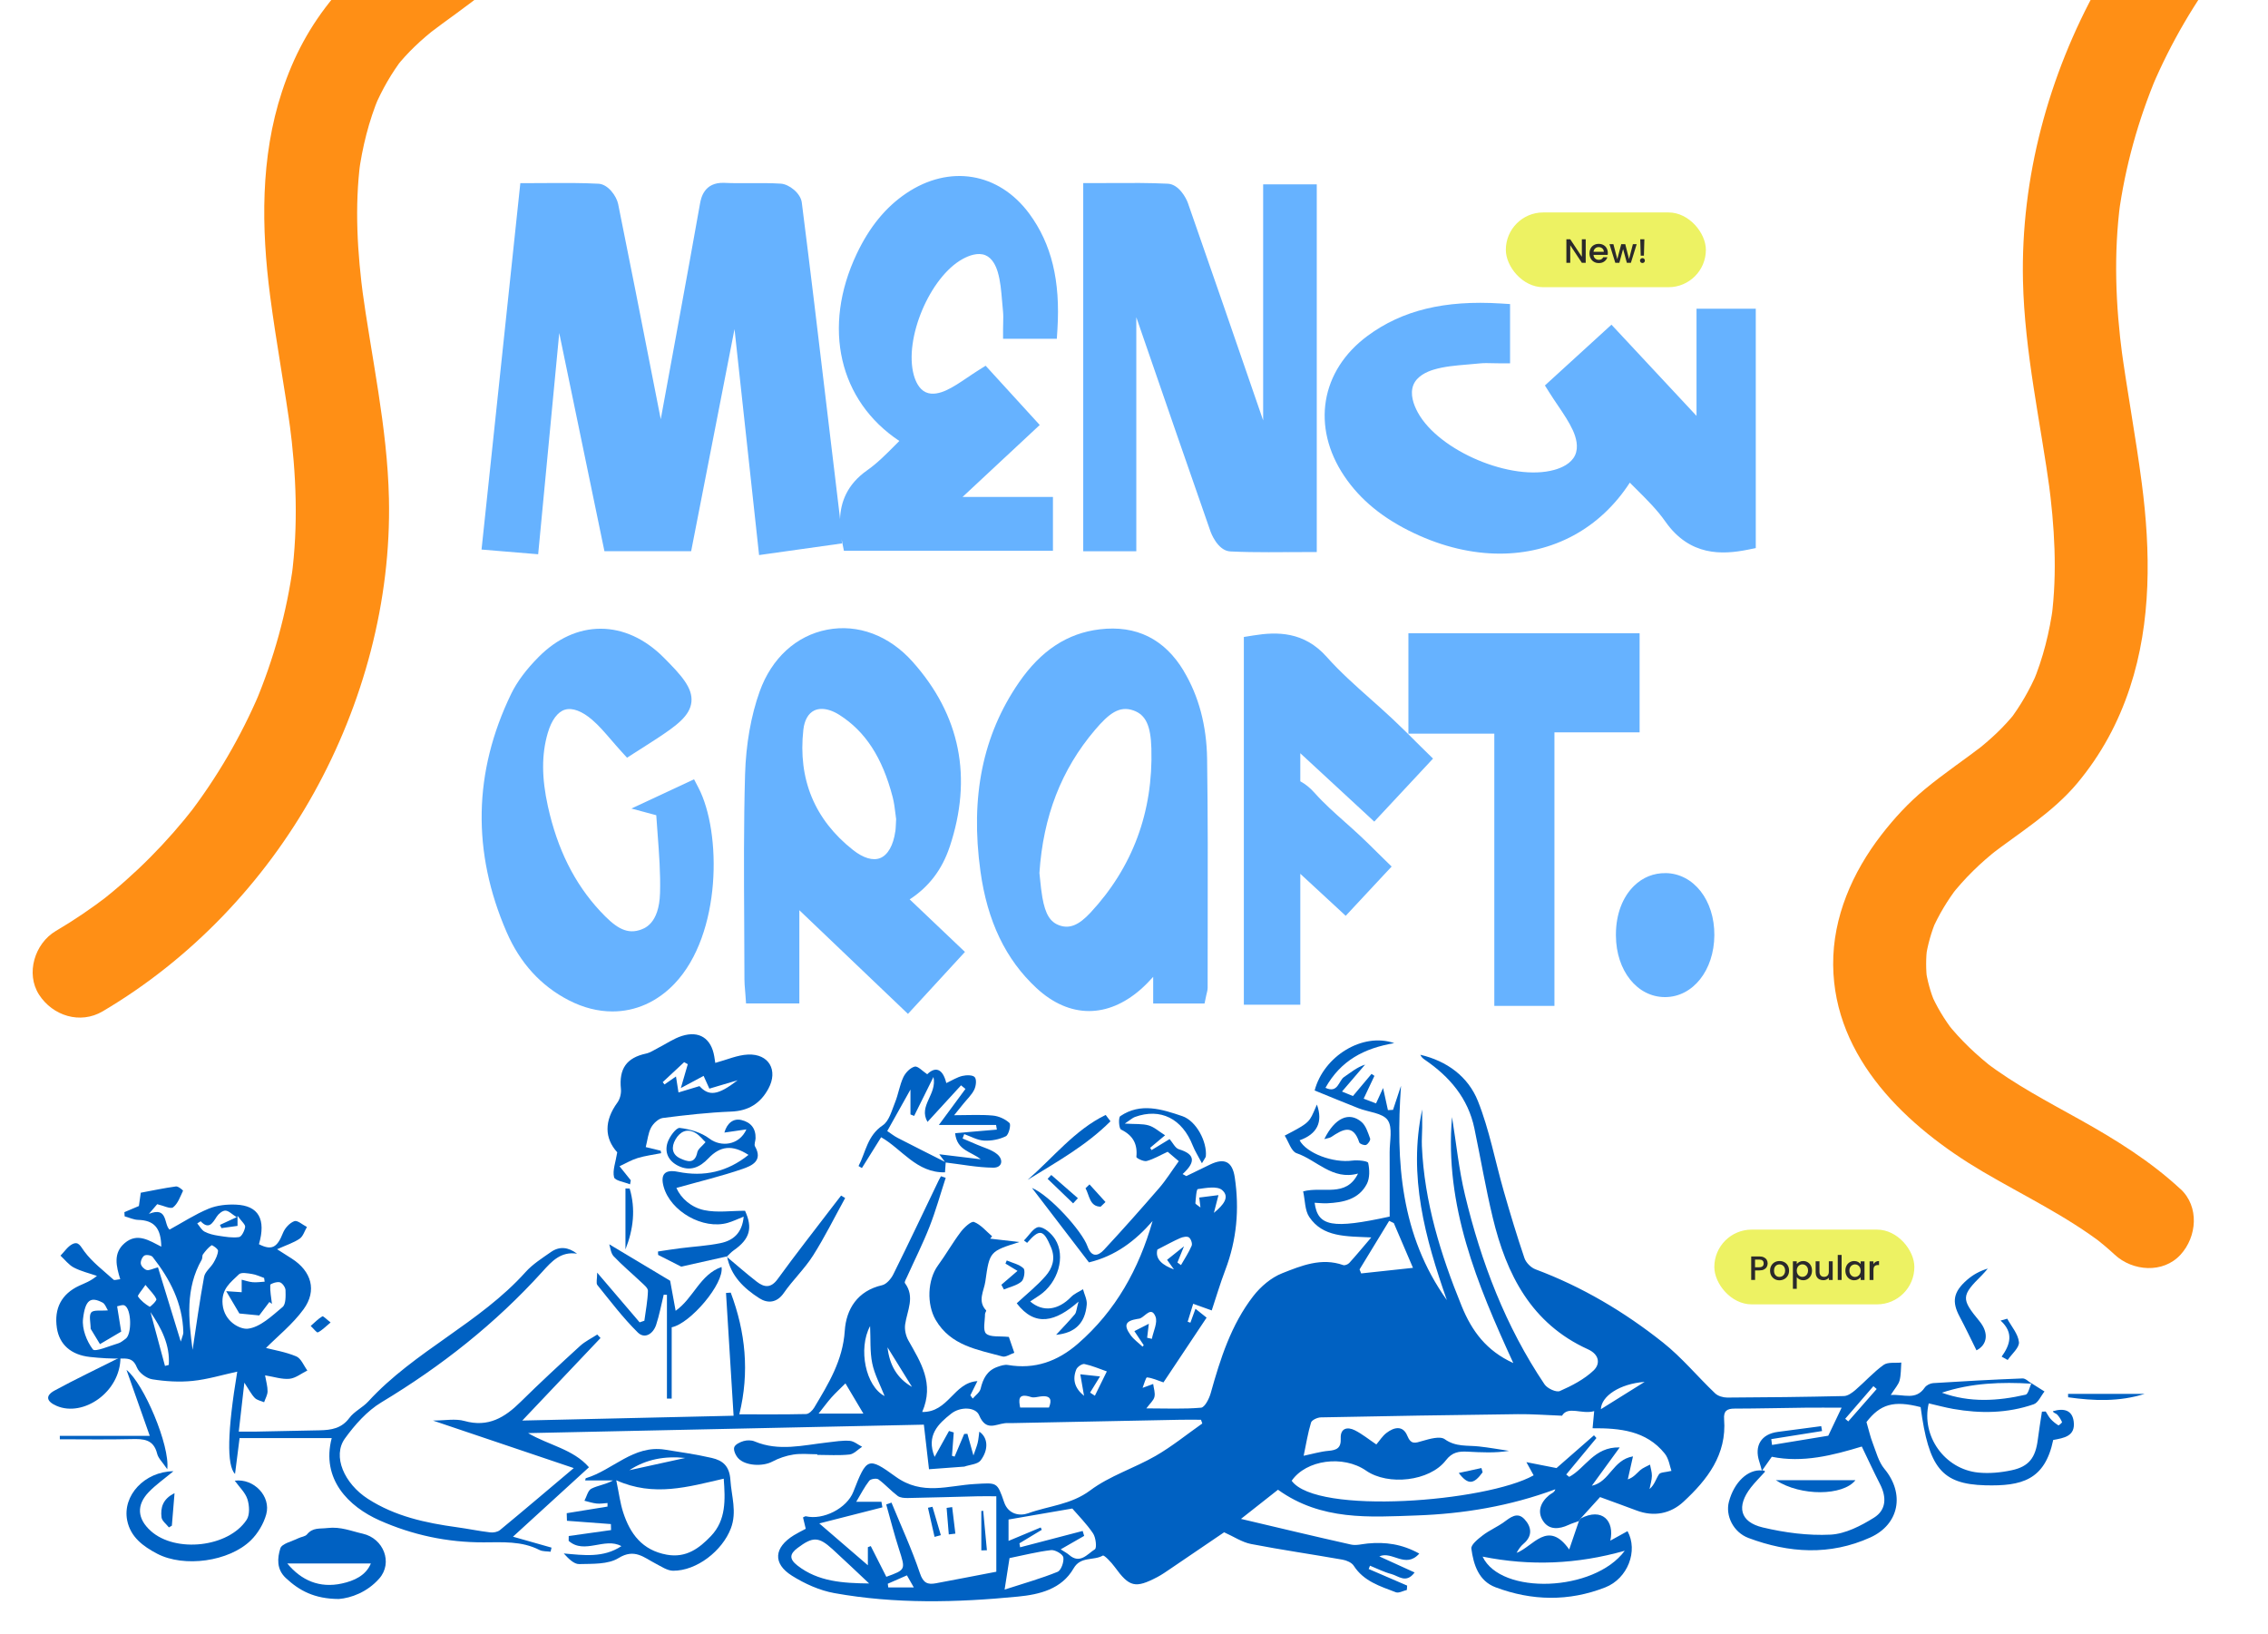 <?xml version="1.0" encoding="UTF-8"?><svg id="Layer_2" xmlns="http://www.w3.org/2000/svg" xmlns:xlink="http://www.w3.org/1999/xlink" viewBox="0 0 805 580"><defs><style>.cls-1{fill:none;}.cls-1,.cls-2,.cls-3,.cls-4,.cls-5,.cls-6{stroke-width:0px;}.cls-2{fill:#2a292b;}.cls-3{fill:#edf263;}.cls-7{clip-path:url(#clippath);}.cls-4{fill:#ff8f15;}.cls-5{fill:#0061c2;}.cls-6{fill:#66b2ff;}</style><clipPath id="clippath"><rect class="cls-1" width="805" height="580"/></clipPath></defs><g id="Layer_1-2"><path class="cls-5" d="M560.41,539.84c-1.23.45-2.51.82-3.7,1.38-3.35,1.55-6.87,1.84-9-1.39-2.21-3.34-.86-6.72,2.18-9.22.75-.62,1.81-.86,2.16-2.05-16.14,5.99-32.62,8.71-49.29,9.29-16.64.58-33.75,1.92-49.15-9.13-4.39,3.46-9.17,7.22-13.14,10.35,12.81,3.02,25.91,6.17,39.06,9.11,1.85.41,3.94-.19,5.91-.38,6.22-.6,12.14.16,18.32,3.58-4.91,5.52-9.65-1.07-14.18,1,4.14,1.89,8.15,3.71,12.52,5.7-3.01,4.08-5.76,1.21-8.22.57-2.62-.68-5.08-1.95-7.61-2.97-.16.39-.31.78-.47,1.17,4.55,1.96,9.1,3.93,13.65,5.89-.03.52-.07,1.03-.1,1.55-1.32.31-2.88,1.22-3.93.81-5.55-2.13-11.38-3.88-14.92-9.4-.72-1.13-2.54-1.91-3.97-2.16-10.82-1.91-21.7-3.47-32.48-5.56-3.18-.62-6.1-2.61-9.56-4.16-5.87,3.99-12.47,8.49-19.08,12.96-1.52,1.03-3.02,2.09-4.64,2.94-7.85,4.11-9.93,3.53-15.1-3.58-1.18-1.63-3.75-4.33-4.24-4.05-3.28,1.89-7.86.17-10.36,4.53-4.26,7.42-12.14,9.28-19.72,10.02-21.74,2.13-43.57,2.66-65.19-1.23-5.25-.94-10.52-3.32-15.07-6.18-6.9-4.33-6.37-10,.67-14.35,1.26-.78,2.61-1.43,4.23-2.3-.32-1.33-.65-2.7-.97-4.04.48-.2.8-.46,1.03-.4,6.11,1.44,14.54-2.8,16.84-8.71,4.73-12.11,5.18-12.47,14.98-5.37,9.48,6.86,18.71,3.15,28.11,2.63,7.93-.44,7.92-.86,10.43,6.47,1.47,4.31,5.55,4.98,8.52,3.91,7.32-2.65,15.24-3.03,22.05-8.13,6.92-5.18,15.64-7.87,23.23-12.25,5.79-3.34,11.04-7.62,16.53-11.48-.15-.44-.31-.88-.46-1.33-2.4,0-4.81-.04-7.21,0-19.98.39-39.95.79-59.93,1.19-.83.02-1.68-.06-2.5.04-3.4.41-6.71,2.9-9.11-2.83-1.23-2.95-6.66-3.14-9.92-.56-4.59,3.63-8.94,7.69-5.88,15.34,1.81-3.26,3.46-6.23,5.11-9.2.56.18,1.12.36,1.68.53-.21,2.76-.41,5.52-.62,8.28.31.1.61.19.92.29l3.41-8.04c.38-.02.76-.03,1.14-.05.61,2.21,1.23,4.42,2.14,7.69.7-2.06,1.22-3.27,1.52-4.53.29-1.23.37-2.51.57-3.93,3.02,2.03,3.43,6.27.48,10.2-1.05,1.4-3.81,1.51-5.81,2.21-4.5.33-8.51.63-12.53.93-.58-5.02-1.15-10.05-1.82-15.82-46.11.99-93.29,2-140.48,3,7.35,4.32,16.01,5.68,21.61,12.12-8.92,8.15-17.54,16.03-26.97,24.64,5.67,1.61,9.67,2.74,13.68,3.88-.11.49-.23.97-.34,1.46-1.33-.19-2.82-.05-3.95-.63-6.33-3.24-13.16-2.72-19.86-2.7-12.87.03-25.17-2.6-36.85-7.78-11.02-4.89-20.84-14.63-17.02-29.23h-32.7c-.56,4.45-1.05,8.3-1.62,12.75q-4.49-4.63.79-36.33c-5.27,1.14-10.49,2.75-15.82,3.29-4.73.48-9.65.18-14.35-.57-2.05-.33-4.68-2.31-5.44-4.19-1.15-2.84-2.61-3.23-5.23-3.18-3.82.08-7.66-.14-11.46-.56-6.76-.74-10.85-4.46-11.72-10.29-1.04-6.93,1.64-12.08,7.94-15,1.91-.89,3.93-1.54,6.28-3.48-2.75-.95-5.64-1.63-8.2-2.96-1.82-.95-3.18-2.79-4.74-4.23,1.4-1.4,2.57-3.28,4.25-4.1,2.2-1.07,2.84.76,4.18,2.56,2.83,3.84,6.82,6.83,10.41,10.08.32.29,1.24-.07,2.37-.17-1.42-4.63-2.6-9.27,1.59-12.83,4.5-3.82,8.74-.86,12.98,1.27-.12-6.72-2.6-9.34-8.23-9.5-1.6-.05-3.19-.82-4.78-1.26l-.09-1.48c1.67-.71,3.33-1.41,5.15-2.18.19-1.32.39-2.78.67-4.72,4.14-.77,8.3-1.66,12.5-2.23.79-.11,2.56,1.41,2.5,1.52-1,2.09-1.82,4.57-3.52,5.89-.92.71-3.42-.6-5.65-1.11-.24.28-1.32,1.55-2.94,3.43,6.81-2.7,5.21,3.68,7.32,5.59,4.62-2.53,9.05-5.42,13.85-7.41,2.96-1.23,6.52-1.6,9.76-1.45,8.01.35,10.68,5.23,8.12,14.05,4.55,2.3,6.47,1.21,8.54-4.03.68-1.71,2.37-3.55,4.04-4.16,1.08-.4,2.94,1.31,4.45,2.07-.84,1.42-1.35,3.31-2.59,4.16-2.12,1.45-4.69,2.25-8,3.74,2.32,1.48,3.78,2.41,5.24,3.34,6.94,4.45,9,11.31,4.16,17.96-3.88,5.33-9.23,9.6-13.34,13.74,2.74.71,6.94,1.39,10.75,2.99,1.71.72,2.65,3.28,3.93,5.01-2.11,1.03-4.15,2.72-6.33,2.94-2.68.26-5.48-.71-8.68-1.22.38,2.2.92,3.94.89,5.68-.02,1.29-.79,2.57-1.23,3.86-1.13-.49-2.52-.72-3.31-1.53-1.23-1.26-2.04-2.91-3.7-5.42-.69,6.07-1.29,11.32-1.98,17.37,2.43,0,4.36.03,6.28,0,7.49-.14,14.99-.29,22.48-.46,4.05-.09,7.72-.64,10.48-4.37,1.73-2.33,4.72-3.69,6.73-5.87,16.45-17.94,39.54-27.78,55.83-45.93,2.51-2.8,5.86-4.9,8.98-7.09,3.04-2.14,6.18-1.78,9.29.58-5.77-.89-9,2.72-12.29,6.37-16.65,18.41-35.88,33.58-57.15,46.38-5.08,3.06-9.42,7.95-12.95,12.83-4.54,6.29-.23,16.03,8.16,21.43,9.66,6.22,20.46,8.54,31.57,10.07,3.95.54,7.85,1.36,11.81,1.83,1.14.14,2.66-.13,3.5-.83,8.66-7.15,17.22-14.43,26.18-21.99-15.88-5.36-32.37-10.92-49.99-16.87,4.24,0,7.96-.76,11.2.15,8.45,2.37,14.33-1.24,19.95-6.8,6.87-6.78,13.97-13.33,21.09-19.84,1.78-1.62,4.05-2.71,6.09-4.04.39.41.77.83,1.16,1.24-8.95,9.45-17.91,18.89-27.77,29.29,25.58-.58,50.06-1.14,75-1.71-.92-14.97-1.81-29.28-2.69-43.58.56-.04,1.12-.08,1.68-.11,5.24,13.95,6.73,28.24,3.04,43.19,7.84,0,15.79.08,23.74-.1.97-.02,2.23-1.27,2.83-2.26,5.07-8.49,10.17-16.73,10.86-27.27.5-7.69,4.5-14.21,13.27-16.2,1.56-.36,3.19-2.29,3.98-3.89,5.47-11.02,10.73-22.15,16.06-33.24.25-.53.56-1.03.84-1.54.56.19,1.12.38,1.68.56-1.89,5.79-3.52,11.68-5.74,17.34-2.36,6.03-5.3,11.83-7.96,17.74-.34.75-1.05,1.91-.78,2.28,3.67,4.94.78,9.76.08,14.68-.26,1.81.23,4.04,1.14,5.66,4.33,7.73,9.33,15.22,4.91,25.41,9.39.15,11.12-10.42,19.6-10.96-.97,1.94-1.74,3.5-2.51,5.05.28.38.56.77.85,1.15.97-1.16,2.49-2.19,2.8-3.5.84-3.56,2.3-6.43,5.9-7.72,1.2-.43,2.59-.9,3.78-.7,9.58,1.63,17.64-1.28,24.87-7.56,13.43-11.68,21.62-26.49,26.49-43.53-6.13,7.06-13.22,12.43-22.59,14.68-6.81-8.9-13.52-17.67-20.23-26.43,6.35,2.66,17.76,15.28,19.7,20.71,1.43,4,3.7,3.58,5.87,1.25,6.68-7.19,13.19-14.53,19.61-21.95,2.38-2.75,4.32-5.89,6.93-9.5-1.3-1.1-2.64-2.24-3.94-3.34-2.61,1.2-4.93,2.6-7.45,3.28-1.07.29-3.7-1.04-3.66-1.43.47-4.63-1.2-7.66-5.45-9.74-.75-.37-.99-4.26-.26-4.75,7.21-4.9,14.78-2.46,22-.01,4.99,1.69,8.84,9.1,8.37,14.23-.04.43-.44.82-1.39,2.49-1.34-2.55-2.49-4.33-3.25-6.26-3.76-9.59-11.43-13.45-20.54-10.16-.83.3-1.52.98-3.59,2.35,3.79.24,6.27,0,8.48.65,1.98.58,3.66,2.15,5.82,3.5-2.13,1.78-3.72,3.12-5.31,4.45.17.27.35.53.52.8,2-1.22,4.01-2.44,6.4-3.9,1.13,1.3,1.98,3.21,3.29,3.61,5.76,1.73,6.06,4.51,1.32,8.8.44.24.88.48,1.32.72,2.81-1.37,5.62-2.74,8.44-4.1,5.13-2.47,7.92-1.04,8.76,4.58,1.68,11.23.7,22.17-3.36,32.84-1.84,4.84-3.31,9.83-4.82,14.36-2.97-1.07-4.78-1.71-6.58-2.36-.65,2.12-1.31,4.24-1.96,6.37.32.11.65.23.97.34.54-1.49,1.09-2.97,1.8-4.94,1.36,1.08,2.44,1.95,3.95,3.15-5.3,7.96-10.45,15.69-15.31,22.98-2.13-.72-3.96-1.58-5.85-1.77-.39-.04-1.04,2.42-1.56,3.71,1.63-.6,2.7-.99,3.76-1.38.19,1.53.78,3.15.45,4.57-.29,1.28-1.58,2.33-2.87,4.09,6.94,0,13.22.3,19.41-.24,1.31-.11,2.87-3.17,3.42-5.13,3.42-12.23,7.25-24.33,15.13-34.49,2.61-3.37,6.34-6.55,10.24-8.09,6.81-2.69,13.94-5.64,21.66-2.9.58.21,1.7-.25,2.17-.77,2.39-2.62,4.65-5.37,7.8-9.05-9.07-.42-17.19-.05-22.02-7.27-1.58-2.36-1.45-5.85-2.16-9.07,7.05-1.89,15.21,2.34,19.48-6.32-9.08,2.48-14.63-4.8-21.81-7.23-1.89-.64-2.83-4.08-4.21-6.24,1.97-1.06,3.99-2.04,5.89-3.22,1.14-.71,2.33-1.56,3.07-2.65.99-1.47,1.57-3.22,2.46-5.15,2.25,6.22.05,10.5-6.14,12.68,2.46,4.62,11.94,8.12,18.68,7.21,1.91-.26,5.51.12,5.66.81.52,2.37.61,5.38-.47,7.46-2.87,5.52-8.4,6.59-14.07,6.87-1.47.07-2.95-.11-4.47-.18,1.13,8.46,6.32,9.34,26.64,4.9,0-7.69.03-15.29-.01-22.88-.02-3.87,1.16-8.69-.69-11.34-1.8-2.57-6.81-2.83-10.37-4.23-5.23-2.05-10.41-4.21-15.56-6.3,3.21-12.19,17.07-20.72,28.25-16.8-10.74,1.81-18.99,6.19-24.41,15.85,4.47,2.11,4.66-2.53,6.6-3.83,2.33-1.55,4.45-3.41,7.47-4.41-2.64,3.08-5.28,6.16-8.2,9.57,1.71.7,2.88,1.18,3.88,1.59,2.31-2.75,4.45-5.3,6.6-7.85.34.23.69.46,1.03.69-1.2,2.56-2.41,5.12-3.82,8.1,1.79.68,3.09,1.18,4.39,1.68.94-2.06,1.74-3.8,2.5-5.47.6,2.76,1.16,5.3,1.72,7.85.6-.03,1.2-.06,1.81-.09.94-2.85,1.89-5.69,2.83-8.54-1.9,26.99-.14,53.04,16.28,76.06-7.69-21.94-13.81-44.07-8.76-67.67,0,2.16.02,4.31,0,6.47-.02,2.16-.2,4.33-.11,6.49.87,19.9,6.66,38.53,14.13,56.85,3.64,8.92,8.79,15.85,18.32,20.2-12.88-28.05-24.46-55.96-21.75-87.31,1.49,9.21,2.42,18.56,4.59,27.61,5.73,23.92,14.42,46.72,28.25,67.26.97,1.45,4.16,2.93,5.43,2.37,4.27-1.88,8.64-4.14,11.97-7.3,2.39-2.26,2.17-5.62-2.01-7.52-20.1-9.11-28.93-26.58-33.77-46.69-2.52-10.48-4.32-21.13-6.52-31.68-2.24-10.76-8.83-18.41-17.66-24.43-.62-.42-1.19-.93-1.52-1.72,9.43,2.2,16.95,7.73,20.42,16.41,4.09,10.25,6.11,21.33,9.18,32,2.29,7.97,4.68,15.92,7.35,23.77.55,1.61,2.31,3.37,3.92,3.97,16.54,6.18,31.56,15.09,45.29,26.01,6.69,5.32,12.23,12.07,18.46,18,1.01.97,2.85,1.5,4.31,1.5,13.8-.06,27.6-.22,41.4-.54,1.38-.03,2.91-1.15,4.06-2.13,3.4-2.92,6.42-6.33,10.03-8.92,1.52-1.09,4.16-.61,6.28-.84-.17,2.13-.07,4.34-.61,6.37-.41,1.51-1.66,2.8-3.13,5.14,4.71-.31,8.86,2.02,12.06-2.62.58-.84,1.94-1.52,2.98-1.59,10.57-.67,21.15-1.25,31.74-1.66,1.09-.04,2.22,1.22,3.33,1.87-10.83-.67-21.55-.28-31.97,3.19,9.86,3.59,19.82,2.99,29.72.71.95-.22,1.4-2.66,2.07-4.07,1.55.98,3.1,1.95,4.64,2.93-1.26,1.56-2.22,3.98-3.83,4.54-9.3,3.23-18.9,3.35-28.53,1.66-2.94-.52-5.82-1.31-8.73-1.98-2.73,11.54,5.62,23.36,17.59,24.56,3.9.39,8.02,0,11.87-.83,6.11-1.3,8.44-4.46,9.25-10.84.42-3.32.97-6.63,1.47-9.95.45-.02.89-.03,1.34-.05.58.89,1.05,1.88,1.76,2.66.79.87,1.75,1.62,2.74,2.25.15.09,1.37-.98,1.3-1.15-.44-.97-1.02-1.94-1.76-2.7-.43-.44-1.26-.48-1.51-1.16,4-1.2,6.88-.32,7.4,3.6.7,5.33-3.53,5.9-7.27,6.6-2.95,14.27-11.23,16.43-24.1,16.09-15.56-.41-20.09-6.28-22.96-27.75-9.6-2.48-14.34-1.02-19.22,5.3.85,2.91,1.36,5.24,2.21,7.44,1.21,3.13,2.08,6.67,4.15,9.16,7.27,8.73,5.37,19.68-5.01,24.37-14.3,6.46-28.85,5.56-43.22.18-5.41-2.03-8.26-7.96-6.95-12.88,1.86-6.97,6.76-11.59,11.74-11.08.3,0,.6,0,.88.09.08.02.19.34.14.4-1.64,1.84-3.42,3.57-4.93,5.5-5.24,6.72-3.99,12.29,4.19,14.23,7.81,1.85,16.08,2.95,24.05,2.55,5.26-.27,10.76-3.12,15.4-6.01,4.4-2.74,4.54-7.28,2.17-11.9-2.22-4.33-4.26-8.76-6.48-13.36-10.23,3.11-20.97,5.88-31.94,3.63-1.3,1.84-2.4,3.41-3.51,4.98-.3-1.07-.56-2.15-.91-3.2-1.9-5.69.68-9.85,6.58-10.61,5.13-.66,10.25-1.35,15.38-2.03.1.58.2,1.15.3,1.73-6.01.96-12.02,1.91-18.03,2.87.09.69.18,1.38.27,2.07,6.34-1.04,12.67-2.08,19.96-3.28,1.12-2.34,2.72-5.72,4.74-9.95-4.75,0-8.68-.04-12.6,0-8.47.1-16.95.31-25.42.33-2.73,0-3.92.87-3.69,3.79.98,12.56-5.97,21.45-14.41,29.26-4.61,4.27-10.53,5.45-16.75,3.08-3.84-1.46-7.71-2.83-12.87-4.73-1.75,1.92-4.31,4.75-6.88,7.58-.21.31-.42.62-.63.93ZM574.9,513.7c-3.87,5.32-6.89,9.46-9.9,13.61,6.47-1.43,7.35-9.18,14.61-10.43-.74,3.28-1.29,5.73-1.84,8.17,2.12-.72,3.12-2.15,4.39-3.26.99-.86,2.32-1.34,3.49-1.99.24,1.35.71,2.7.67,4.03-.05,1.56-.54,3.1-.84,4.65,1.82-1.55,2.27-3.62,3.37-5.25.51-.76,2.29-.67,4.41-1.2-.55-1.5-.89-4.3-2.39-6.16-6.55-8.14-15.96-9.03-25.6-8.97.2-2.11.36-3.83.57-6.08-4.41,1.27-9.26-1.99-11.42,1.63-5.78-.22-10.74-.61-15.7-.55-23.29.28-46.59.67-69.88,1.14-1.22.02-3.22.93-3.5,1.84-1.13,3.72-1.74,7.6-2.62,11.79,3.27-.68,6-1.51,8.77-1.75,2.94-.25,4.55-.96,4.39-4.43-.17-3.61,2.35-4.23,5.07-2.84,2.62,1.34,4.96,3.25,7.57,5,1.17-1.37,2.16-2.98,3.56-4.06,2.67-2.07,5.86-2.84,7.42.96,1.34,3.27,2.84,2.59,5.36,1.86,2.57-.74,6.26-1.82,7.94-.62,3.92,2.8,8.03,2.12,12.15,2.57,3.57.39,7.11,1.03,10.66,1.56-4.98.82-9.85.54-14.72.29-3.03-.15-5.43.11-7.71,3.09-5.73,7.45-20.52,9.05-28.29,3.65-8.14-5.65-21.3-3.86-26.42,3.59,8.83,12.24,69.05,7.5,85.88-1.93-.6-1.1-1.2-2.19-2.57-4.68,4.56.9,7.91,1.56,10.69,2.1,4.4-3.85,8.85-7.74,13.3-11.63.29.32.58.65.87.97-3.57,4.31-7.15,8.62-10.72,12.94.35.28.71.56,1.06.84,5.73-3.03,8.77-10.69,17.9-10.45ZM353.62,531.04c-2.49,0-4.46-.04-6.43,0-8.31.2-16.62.47-24.93.62-1.23.02-2.75-.07-3.65-.75-2.39-1.8-4.41-4.1-6.82-5.86-.67-.49-2.75-.17-3.26.49-1.68,2.15-2.93,4.62-4.62,7.45h8.94c.12.66.24,1.32.35,1.98-7.14,1.82-14.29,3.64-22.4,5.71,5.97,5.14,11.25,9.69,17.24,14.85v-6.42l1.03-.39c1.83,3.61,3.66,7.22,5.52,10.9,6.95-2.53,6.84-2.5,4.51-9.77-1.69-5.24-3.05-10.59-4.55-15.9.62-.22,1.24-.44,1.87-.66,3.43,8.34,7.23,16.55,10.1,25.08,1.17,3.49,2.75,4.09,5.66,3.55,7-1.3,13.98-2.67,21.45-4.1v-26.78ZM361.83,547.74l.25,1.41c7.4-1.93,14.8-3.87,22.2-5.8.18.58.35,1.17.53,1.75-2.47,1.42-4.94,2.83-8.33,4.78,1.34.87,2.26,1.33,3,1.98,3.87,3.38,6.5-.35,9.13-2,.74-.46.35-4.17-.64-5.64-2.27-3.39-5.22-6.32-7.37-8.83-7.89,1.36-15.1,2.61-22.63,3.9v7.59c4.04-1.69,7.73-3.23,11.42-4.77.12.28.25.56.37.84-2.64,1.6-5.29,3.19-7.93,4.79ZM308.49,561.99c-4.33-4.06-8.62-8.17-13.01-12.18-4.91-4.48-6.98-4.48-12.38-.43-2.8,2.1-3.08,3.87-.07,6.23,7.4,5.78,16.21,6.26,25.45,6.38ZM93.94,454.88c-.07-.44-.13-.89-.2-1.33-1.43-.49-2.82-1.18-4.28-1.4-1.55-.24-3.82-.69-4.64.11-2.93,2.87-6.34,5.16-5.81,10.67.6,6.21,6.28,8.93,8.93,8.64,4.39-.49,8.59-4.55,12.36-7.7,1.21-1.01,1.09-3.93,1.04-5.97-.02-1-1.11-2.54-2.01-2.8-1.02-.3-3.39.52-3.41.93-.1,2.23.34,4.48.6,6.73-.3-.22-.6-.44-.9-.67-1.35,1.78-2.71,3.57-3.61,4.77-2.41-.23-4.53-.44-7.05-.69-1.14-1.94-2.65-4.5-4.67-7.92,2.89.19,4.21.28,5.49.37v-4.44c1.31.31,2.6.78,3.93.89,1.4.12,2.82-.11,4.23-.19ZM356.57,564.16c7.08-2.3,13.08-3.97,18.81-6.31,1.26-.52,2.31-3.52,2.04-5.14-.19-1.12-2.92-2.72-4.34-2.56-4.87.56-9.67,1.8-14.76,2.83-.46,2.97-.97,6.19-1.75,11.18ZM494.73,434.09c-.55-.27-1.1-.53-1.66-.8-3.5,5.75-7,11.49-10.51,17.24.19.47.38.95.57,1.42,6.17-.66,12.35-1.33,18.39-1.98-2.52-5.9-4.66-10.89-6.8-15.88ZM32.18,471.63c0-2.28-.71-4.73.21-5.83.83-.99,3.42-.51,5.91-.74-.56-.86-.98-2.27-1.88-2.75-4.17-2.18-6.15-1.15-6.95,5.75-.42,3.55,1.29,7.95,3.5,10.86.76,1.01,5.96-1.27,9.09-2.19.9-.27,1.67-1.01,2.49-1.56,2.31-1.55,2.16-10.62-.33-11.85-.77-.38-2.02.21-2.65.3.51,3.18.94,5.87,1.44,8.98-2.5,1.47-5.43,3.2-7.53,4.44-1.59-2.63-2.49-4.1-3.28-5.41ZM68.36,479.07c1.32-8.65,2.49-17.32,4.08-25.92.34-1.82,2.35-3.27,3.37-5.03.76-1.3,1.49-2.78,1.58-4.22.04-.64-2.06-2.11-2.31-1.94-1.19.82-2.15,2.03-3.03,3.21-.35.47-.14,1.34-.44,1.88-5.85,10.25-4.7,21.15-3.25,32.01ZM306.45,501.7c-2.44-4.11-4.37-7.35-6.37-10.72-1.94,1.93-3.53,3.39-4.96,4.99-1.44,1.62-2.72,3.39-4.58,5.73h15.91ZM64.16,476.14c.52-1.8.93-2.53.91-3.25-.23-10.3-4.72-18.91-10.88-26.78-.48-.62-2.29-.9-2.95-.49-.77.48-1.4,1.96-1.26,2.88.12.87,1.2,1.99,2.08,2.24.88.25,2.02-.43,4.01-.96,2.61,8.5,5.16,16.83,8.09,26.36ZM71.22,433.44c-.4.25-.8.51-1.21.76.85,1,1.52,2.34,2.59,2.92,1.49.8,3.25,1.2,4.95,1.46,2.42.37,4.94.82,7.3.47.92-.13,1.96-2.26,2.16-3.6.12-.84-1.22-1.89-2.7-3.95v3.58c-2.02.28-3.86.53-5.7.79l-.55-1.14c1.65-.76,3.3-1.52,5.94-2.74-1.66-1.04-2.81-2.3-3.99-2.33-1.03-.03-2.44,1.12-3.08,2.13-1.54,2.41-2.83,4.68-5.71,1.64ZM417.91,448.07c.42.31.85.61,1.27.92,1.3-2.28,2.77-4.48,3.79-6.88.32-.76-.27-2.45-.98-2.95-.65-.46-2.14-.16-3.07.24-2.41,1.05-4.72,2.35-8.12,4.08-.89,3.44,1.91,5.6,5.88,7.04-.91-1.27-1.83-2.54-2.44-3.4,2-1.59,3.71-2.97,6.01-4.8-.93,2.29-1.64,4.02-2.34,5.75ZM386.92,494.25c.56.37,1.13.74,1.69,1.11,1.42-2.88,2.83-5.75,4.25-8.63-2.64-.92-5.23-2.05-7.94-2.62-.83-.17-2.52.98-2.9,1.91-1.45,3.57-.57,6.69,2.75,9.38-.51-2.95-.96-5.52-1.33-7.65,2.79.3,4.84.52,7,.76-1.14,1.86-2.33,3.8-3.52,5.74ZM407.17,474.78c.56.13,1.12.26,1.67.39.51-2.66,2.13-5.76,1.29-7.89-1.48-3.73-3.6-.14-5.42.62-.29.12-.63.13-.96.19-4.29.7-5.02,2.17-2.49,5.71,1.13,1.59,2.83,2.77,4.27,4.14.14-.17.28-.34.43-.51-1.21-1.82-2.42-3.64-3.33-5,2.04-1.04,3.59-1.83,5.13-2.61-.19,1.56-.39,3.26-.6,4.97ZM308.84,470.62c-4.36,8.09-1.56,21.42,5.14,24.85-1.56-3.98-3.58-7.67-4.39-11.61-.85-4.13-.54-8.49-.76-13.24ZM583.75,490.44c-8.93.68-15.37,5.09-15.54,9.7,5.29-3.3,10.42-6.5,15.54-9.7ZM425.65,425.02c2.64-.33,4.59-.58,6.83-.86-.48,1.86-.92,3.57-1.62,6.29,3.41-2.78,5.75-5.66,2.91-8.09-1.76-1.5-5.73-.74-8.61-.34-.53.07-.71,3.25-.87,5.01-.03.31.81.71,1.8,1.51-.23-1.83-.36-2.9-.43-3.52ZM58.56,484.78c.45-.12.9-.24,1.35-.36.48-7.07-2.61-13.03-6.5-18.74,1.72,6.37,3.43,12.73,5.15,19.1ZM362.09,499.55h10.23c1.03-2.59.84-4.46-3.11-3.92-1.07.15-2.27.51-3.22.2-4.91-1.61-4.35,1.2-3.9,3.72ZM51.63,456.03c-1.39,2.09-2.91,3.72-2.64,4.11,1.03,1.48,2.55,2.7,4.12,3.64.22.13,2.61-2.17,2.39-2.69-.65-1.59-2.08-2.85-3.87-5.06ZM315.11,562.08c.06.44.11.88.17,1.32h9.07c-.97-1.7-1.71-2.99-2.45-4.29-2.64,1.16-4.71,2.06-6.79,2.97ZM315.01,478.18c.72,6.3,3.38,10.99,8.69,14.04-2.81-4.55-5.63-9.09-8.69-14.04ZM654.94,503.54c.36.31.72.62,1.08.93,3.36-3.83,6.73-7.66,10.09-11.5-.39-.34-.78-.67-1.17-1.01-3.33,3.86-6.67,7.72-10,11.57Z"/><path class="cls-5" d="M223.64,420.33c-2-.82-5.39-1.29-5.69-2.53-.59-2.4.55-5.23,1.13-8.84-4.51-4.96-4.71-11.12.07-17.67.92-1.26,1.4-3.24,1.24-4.81-.73-7.19,1.99-11.07,8.93-12.56,1.52-.33,2.91-1.32,4.34-2.04,2.8-1.42,5.45-3.29,8.4-4.22,6.18-1.94,10.38.91,11.46,7.26.15.91.28,1.82.36,2.31,4.07-1.09,7.81-2.79,11.62-2.96,7.41-.32,10.77,5.57,7.25,12.08-2.8,5.2-7.02,7.92-13.21,8.16-8.11.32-16.21,1.23-24.27,2.27-1.54.2-3.36,1.9-4.16,3.38-1.06,1.96-1.26,4.39-1.91,6.95,1.88.46,3.59.87,5.3,1.29.05.29.11.59.16.88-2.78.55-5.63.9-8.33,1.72-2.23.68-4.3,1.92-6.44,2.91,1.33,1.66,2.67,3.32,4,4.99l-.26,1.42ZM248.27,385.47c3.32,3.61,6.47,3.39,13.54-2.08-4.21,1.25-7.12,2.11-10.03,2.98-.75-1.66-1.32-2.93-2.04-4.53-2.63,1.41-4.98,2.66-8.08,4.32.99-3.41,1.72-5.93,2.46-8.46-.43-.24-.86-.49-1.29-.73-2.54,2.36-5.08,4.73-7.61,7.09.21.27.42.54.63.82,1.53-1.06,3.06-2.12,4.08-2.83.28,1.78.58,3.72.89,5.67,2.28-.69,4.55-1.37,7.46-2.25Z"/><path class="cls-5" d="M220.55,548.74c-5.91-3.28-13.13,3.09-18.71-1.88l.02-1.71c5.01-.7,10.02-1.41,15.03-2.11-.02-.71-.04-1.42-.06-2.13-5.2-.39-10.4-.78-15.6-1.17-.03-.9-.05-1.79-.08-2.69,4.83-.78,9.65-1.57,14.48-2.35,0-.42,0-.84,0-1.26-1.29.08-2.6.32-3.87.18-1.46-.16-2.88-.64-4.32-.99.79-1.48,1.23-3.66,2.45-4.28,2.37-1.19,5.18-1.49,7.69-2.94h-9.87c.07-.22.09-.74.25-.79,9.54-2.85,16.86-11.88,28.02-10.13,5.57.87,11.17,1.69,16.66,2.95,3.92.9,6.29,2.87,6.61,7.85.37,5.74,2.39,11.28.16,17.15-3.03,7.97-12.13,15.09-20.51,15.03-2.07-.02-4.19-1.51-6.18-2.53-4.16-2.14-7.47-5.49-13.19-1.96-3.71,2.29-9.22,2-13.94,2.13-1.86.05-3.78-1.9-5.49-3.77,7.13.63,14.03,1.63,20.45-2.59ZM218.73,525.35c.97,4.62,1.39,8.09,2.44,11.35,2.48,7.66,6.75,13.47,15.47,15.07,6.9,1.26,11.56-2.28,15.7-6.61,5.42-5.67,5.1-12.9,4.54-20.36-12.58,2.88-24.8,6.57-38.16.55ZM243.21,517.44c-7.19-.74-13.82.41-19.83,4.35,6.61-1.45,13.22-2.9,19.83-4.35Z"/><path class="cls-5" d="M560.41,539.84c.21-.31.42-.62.63-.93,7.63-3.99,12.09.87,10.52,7.88,2.3-1.27,4.21-2.32,6.11-3.37,3.84,6.96.1,16.81-7.89,19.95-12.92,5.07-26.08,4.82-38.98-.04-5.97-2.25-7.8-8.03-8.56-13.71-.19-1.4,2.41-3.46,4.09-4.75,2.27-1.74,5-2.89,7.33-4.56,2.38-1.71,4.84-3.9,7.42-1.15,2.49,2.66,3.03,5.9-.32,8.73-.98.83-1.75,1.9-2.47,3.23,5.9-2.18,11.07-11.96,18.68-1.2,1.17-3.43,2.31-6.75,3.44-10.07ZM576.68,550.38c-16.95,4.8-33.56,5.47-50.45,2.08,6.48,13.77,39.66,12.56,50.45-2.08Z"/><path class="cls-5" d="M351.45,439.61c3.45.4,6.9.8,10.35,1.2-10.46,3.3-10.57,3.29-12.06,13.96-.47,3.37-2.9,6.95.28,10.31.14.15-.4.84-.4,1.27,0,2.4-.84,5.82.38,6.95,1.49,1.37,4.76.82,8.08,1.19.3.88,1.04,3.01,1.94,5.63-1.54.52-3.07,1.62-4.2,1.31-8.89-2.44-18.36-3.83-23.71-12.97-3.23-5.53-2.95-14.21.84-19.39,2.82-3.85,5.18-8.04,8.06-11.85,1.19-1.58,3.73-3.91,4.71-3.53,2.43.96,4.31,3.29,6.41,5.08l-.68.83Z"/><path class="cls-5" d="M335.67,412.49c-.07,1.07-.15,2.13-.25,3.58-10.08.26-15.36-8.32-22.67-12.45-2.35,3.75-4.59,7.34-6.83,10.93-.4-.24-.79-.48-1.19-.71,2.58-4.94,3.08-10.76,8.6-14.46,2.26-1.52,3.19-5.24,4.35-8.11,1.18-2.9,1.62-6.11,2.94-8.93.75-1.61,2.44-3.38,4.04-3.79,1.11-.29,2.78,1.62,4.45,2.71,2.66-2.64,5.44-2.35,6.77,3.13,2.12-.98,3.82-2.09,5.68-2.53,1.43-.34,3.73-.39,4.42.45.73.87.44,3.18-.2,4.46-.93,1.87-2.58,3.39-3.92,5.06-.9,1.12-1.81,2.25-3.2,3.97,5.18,0,9.47-.27,13.71.12,2.1.19,4.43,1.23,5.94,2.65.6.57-.25,4.18-1.29,4.69-2.3,1.14-5.17,1.69-7.75,1.55-2.38-.13-4.69-1.48-7.03-2.3-.19.52-.38,1.03-.58,1.55,1.71.73,3.42,1.44,5.12,2.19,2.41,1.06,5.15,1.74,7.11,3.34,2.37,1.94,1.89,4.86-1.34,4.83-5.66-.05-11.31-1.18-17-1.85-.59-.75-1.15-1.51-2.18-2.91,5.57.68,10.14,1.23,14.72,1.78-3.42-2.82-8.42-3.03-9.08-9.26,5.12-.44,9.97-.85,14.81-1.27-.09-.55-.18-1.1-.27-1.65h-20.31c3.36-4.55,6.4-8.67,9.44-12.79-.52-.42-1.05-.85-1.57-1.27-3.79,4.14-7.59,8.28-11.9,12.98-3.33-5.8,3.47-9.72,2.11-15.95-2.61,5.26-4.74,9.54-6.86,13.82-.43-.17-.86-.35-1.3-.52v-8.84c-2.81,5.02-5.49,9.81-8.24,14.73,1.22.81,2.38,1.75,3.68,2.42,5.67,2.93,11.38,5.77,17.07,8.65Z"/><path class="cls-5" d="M120.26,567.5c-8.68-.05-14.03-2.97-18.83-7.46-3.37-3.16-2.97-7.12-1.93-10.5.52-1.7,4.13-2.47,6.38-3.6,1.02-.51,2.46-.6,3.1-1.38,2.06-2.51,4.47-1.92,7.28-2.25,4.66-.55,8.35,1.08,12.49,2.01,7.38,1.67,10.81,10.3,5.85,15.93-4.28,4.85-9.98,6.89-14.33,7.25ZM101.98,554.9c4.97,6.01,11.43,8.84,19.37,7.1,4.36-.95,8.51-2.83,10.28-7.1h-29.65Z"/><path class="cls-5" d="M258.06,445.9c-5.54,1.24-11.08,2.48-16.28,3.64-2.43-1.24-5.31-2.7-8.18-4.16-.02-.4-.04-.81-.06-1.21,2.62-.39,5.23-.82,7.86-1.15,4.78-.61,9.62-.85,14.32-1.82,4.51-.92,7.72-3.6,8.24-9.4-2.2.87-3.9,1.7-5.69,2.21-8.74,2.48-20.27-4.05-22.71-12.81-1.23-4.39.39-6.26,5.04-5.32,9.3,1.87,17.58.02,25.07-6-5.76-3.7-10.04-3.2-14.25,1.24-2.96,3.12-6.43,4.78-10.74,2.62-3.47-1.74-4.87-4.8-3.73-8.27.69-2.08,3.06-5.32,4.33-5.16,3.66.44,7.68,1.63,10.58,3.83,3.93,2.98,10.47,2.47,13.07-3.31-3.19.46-5.62.81-7.82,1.13.92-3.27,3.14-5.16,6.06-4.45,3.32.8,5.11,2.97,5.01,6.49-.03.97-.59,2.17-.2,2.86,2.95,5.17-1.25,6.91-4.43,8.01-7.44,2.56-15.13,4.4-23.47,6.74,1.65,3.76,5.34,6.94,9.92,7.89,4.55.95,9.46.21,14.44.21,2.79,6.12,1.75,10.03-4.01,14.04-.92.64-1.66,1.51-2.49,2.27l.13-.12ZM250.41,405.36c-.95-.9-2.07-2.41-3.56-3.27-3.05-1.77-5.54-.41-7.11,2.34-1.5,2.62-1.33,5.32,1.74,6.72,2.41,1.09,5.13,2.12,6.02-2.17.25-1.21,1.71-2.18,2.92-3.61Z"/><path class="cls-5" d="M236.72,496.37v-36.83c-.38-.02-.76-.03-1.14-.05-.88,3.58-1.54,7.22-2.69,10.71-1.05,3.17-4.03,5.16-6.52,2.7-5.23-5.16-9.71-11.09-14.34-16.83-.53-.66-.07-2.13-.07-4.41,5.46,6.4,10.26,12.02,15.07,17.65.56-.19,1.12-.38,1.68-.57.47-3.53,1.16-7.05,1.27-10.6.03-1.04-1.5-2.23-2.49-3.17-3.21-3.05-6.64-5.89-9.67-9.1-1.04-1.11-1.17-3.08-1.57-4.26,7.04,4.22,13.96,8.36,21.61,12.94.47,2.57,1.18,6.44,1.95,10.66,6.42-4.57,8.6-12.83,16.29-15.55,1.02,5.9-11.13,20.14-17.69,21.4v25.31c-.56,0-1.13,0-1.69,0Z"/><path class="cls-5" d="M61.56,522.15c-3.24,2.7-6.24,4.79-8.73,7.37-4.49,4.65-4.11,9.51.7,13.84,8.75,7.87,27.59,5.85,34.03-4,1.16-1.78.97-5.06.26-7.28-.77-2.38-2.89-4.32-4.5-6.57,6.77-.89,12.96,5.55,11.17,11.97-.93,3.34-2.98,6.78-5.47,9.21-7.7,7.53-23.68,9.74-33.25,4.73-4.87-2.55-9.45-5.86-10.63-11.83-1.74-8.75,6.11-17.31,16.43-17.44Z"/><path class="cls-5" d="M257.93,446.02c3.54,2.96,7,6.01,10.64,8.84,2.64,2.05,5.02,2.45,7.46-.92,6.34-8.74,13.02-17.23,19.56-25.81.97-1.27,1.96-2.54,2.94-3.8.48.29.97.57,1.45.86-3.77,6.83-7.23,13.85-11.4,20.42-3,4.72-7.18,8.67-10.38,13.28-2.51,3.62-5.79,3.71-8.65,1.89-5.48-3.5-10.2-7.97-11.49-14.88,0,0-.13.12-.13.12Z"/><path class="cls-5" d="M363.43,440.26c1.75-1.7,3.49-4.72,5.27-4.75,1.95-.03,4.55,2.32,5.81,4.3,3.86,6.08,1.02,15.49-5.6,19.94-1.05.71-2.11,1.39-3.25,2.15,4.51,3.89,9.96,3.1,14.51-1.6,1.14-1.17,2.8-1.84,4.23-2.74.47,1.81,1.48,3.66,1.33,5.42-.57,6.66-4.18,10.12-10.88,10.76,2.32-2.52,4.58-4.83,6.65-7.3.57-.68.57-1.83,1.31-4.48-8.14,7.15-15.39,9.14-21.93.59,3.45-3.2,7.15-6.15,10.21-9.65,2.43-2.77,3.64-6.15,1.98-10.16-2.66-6.4-4.06-6.78-8.51-1.64-.37-.28-.75-.56-1.12-.85Z"/><path class="cls-5" d="M42.76,481.68c.02,12.43-13.26,21.33-22.64,17.29-3.55-1.53-4.23-3.56-.72-5.47,7.35-4,14.93-7.59,23.36-11.83Z"/><path class="cls-5" d="M290.09,516.13c-2.82,0-5.7-.33-8.46.1-2.58.4-5.2,1.28-7.51,2.51-3.37,1.8-9.62,1.55-12.13-1.23-.88-.98-1.71-2.77-1.39-3.84.31-1.01,2.06-1.87,3.34-2.23,1.21-.35,2.78-.35,3.92.14,8.57,3.61,17.17,1.33,25.78.36,2.64-.3,5.32-.77,7.94-.58,1.52.11,2.95,1.37,4.42,2.11-1.49.96-2.91,2.58-4.48,2.75-3.77.41-7.62.13-11.44.13,0-.07,0-.14,0-.22Z"/><path class="cls-5" d="M59.36,521.43c-1.69-2.52-3.19-3.87-3.58-5.49-1.27-5.17-4.88-5.3-9.14-5.19-8.46.21-16.93.06-25.4.06,0-.4,0-.81-.01-1.21h31.93c-2.95-8.37-5.52-15.66-8.26-23.41,6.15,4.86,15.49,26.91,14.47,35.24Z"/><path class="cls-5" d="M701.53,479.25c-1.99-4.01-3.89-8.03-5.98-11.96-2.83-5.31-2.28-8.77,2.66-13.07,2.06-1.79,4.49-3.15,7.33-3.99-.68.78-1.32,1.6-2.06,2.32-7.39,7.33-7.45,8.41-.9,16.35,3.47,4.21,2.77,8.41-1.06,10.35Z"/><path class="cls-5" d="M364.77,418.72c9.07-7.89,16.69-17.68,27.67-23.02.57.75,1.14,1.5,1.71,2.25-8.54,8.56-19.13,14.47-29.38,20.78Z"/><path class="cls-5" d="M470.06,404.26c3.7-7.51,8.77-9.84,13.19-6.07,1.57,1.34,2.3,3.81,3.06,5.9.2.55-.73,1.97-1.44,2.25-.62.25-2.24-.35-2.42-.9-2.18-6.72-5.93-4.6-9.9-1.94-.6.4-1.43.46-2.5.78Z"/><path class="cls-5" d="M734.04,494.69h27.2c-8.99,2.85-18.07,2.51-27.18,1.22,0-.41-.02-.81-.03-1.22Z"/><path class="cls-5" d="M223.49,421.82c2.16,7.24,1.35,14.44-1.49,21.61v-21.63c.5,0,.99.01,1.49.02Z"/><path class="cls-5" d="M710.46,481.48c3.04-4.23,4.37-8.49-.38-12.8.79-.22,1.58-.44,2.37-.66,1.49,2.76,3.87,5.43,4.15,8.31.19,1.97-2.56,4.21-4,6.34-.71-.4-1.43-.8-2.14-1.19Z"/><path class="cls-5" d="M361.15,451.05c-1.93-1.17-3.1-1.88-4.27-2.59.15-.37.3-.74.45-1.11,2.03.87,4.43,1.36,5.93,2.78.71.67.28,3.84-.68,4.68-1.66,1.44-4.13,1.94-6.26,2.83-.3-.56-.6-1.11-.89-1.67,1.71-1.48,3.43-2.95,5.72-4.92Z"/><path class="cls-5" d="M61.95,529.94c-.36,4.35-.66,7.95-.95,11.54-.35.2-.7.41-1.05.61-.92-1.19-2.47-2.3-2.62-3.58-.4-3.38.41-6.52,4.62-8.57Z"/><path class="cls-5" d="M380.89,427.09c-3.02-2.9-6.03-5.81-9.05-8.71.43-.46.87-.91,1.3-1.37,3.15,2.75,6.29,5.49,9.44,8.24-.56.61-1.13,1.22-1.69,1.84Z"/><path class="cls-5" d="M117.35,469.34c-1.83,1.52-3.04,2.82-4.53,3.54-.39.19-1.67-1.48-2.54-2.29,1.35-1.18,2.62-2.5,4.13-3.41.32-.19,1.54,1.11,2.93,2.17Z"/><path class="cls-5" d="M386.7,420.35c1.89,2.09,3.78,4.17,5.68,6.26-.57.55-1.14,1.1-1.71,1.65-3.94-.02-3.96-3.99-5.38-6.54.47-.46.95-.91,1.42-1.37Z"/><path class="cls-5" d="M526.23,522.53c-3.14,4.31-5.13,4.59-8.46.24,2.98-.65,5.51-1.2,8.05-1.75.14.5.28,1.01.42,1.51Z"/><path class="cls-5" d="M337.96,534.88c.38,3.14.76,6.28,1.14,9.42l-2.34.28c-.26-3.14-.51-6.27-.77-9.41.65-.1,1.31-.19,1.96-.29Z"/><path class="cls-5" d="M348.31,550.25v-13.98c.22-.03.45-.05.67-.08.44,4.67.87,9.34,1.31,14.01-.66.02-1.32.03-1.97.05Z"/><path class="cls-5" d="M330.97,534.77c.99,3.36,1.98,6.72,2.97,10.08-.74.2-1.49.4-2.23.6l-2.34-10.33c.53-.12,1.07-.23,1.6-.35Z"/><path class="cls-5" d="M630.31,525.34h28.25c-4.37,5.57-19.34,5.78-28.25,0Z"/><path class="cls-6" d="M420.16,238.13c-6.82-11.34-16.84-16.32-29.8-14.78-11.52,1.36-20.92,7.55-28.74,18.92-12.81,18.63-17.27,40.51-13.63,66.9,2.45,17.79,8.96,31.36,19.88,41.49,5.88,5.45,12.25,8.17,18.66,8.17,6.19,0,12.43-2.54,18.29-7.64,1.59-1.39,3.05-2.9,4.49-4.5v9.46h18.23l.58-2.78c.07-.35.14-.63.21-.88.15-.61.31-1.25.31-2.02,0-7.27.01-14.53.02-21.8.04-19.44.07-39.54-.21-59.32-.17-11.82-2.96-22.32-8.31-31.21ZM387.03,323.93c-4.1,4.41-7.36,5.76-10.93,4.52-3.35-1.16-5.06-3.95-6.12-9.92-.37-2.08-.59-4.22-.8-6.3-.08-.82-.17-1.62-.25-2.4,1.34-20.14,7.79-36.73,19.69-50.73,5-5.87,8.66-8.72,13.67-6.96,4.35,1.53,6.14,5.3,6.38,13.44.65,22.57-6.63,42.2-21.63,58.35Z"/><path class="cls-6" d="M298.85,192.83l-.11-1.4c.07.42.15.84.23,1.24l.57,2.81h74.19v-19.11h-32.08l27.39-25.54-19.2-21.03-2.48,1.56c-1.41.89-2.73,1.78-4.02,2.65-2.59,1.75-5.03,3.4-7.54,4.54-2,.91-4.87,1.76-7.24.65-2.4-1.12-3.61-3.91-4.21-6.06-3.57-12.88,5.68-34.84,17.35-41.23,2.21-1.21,5.4-2.42,8.05-1.33,2.46,1.01,3.74,3.78,4.38,5.92.95,3.18,1.24,6.65,1.55,10.32.1,1.22.21,2.44.33,3.65.13,1.28.1,2.65.06,4.11-.02.72-.04,1.44-.04,2.15v3.5h19.08l.21-3.28c1.09-17.34-2.09-30.4-9.99-41.12-10.8-14.64-28.34-17.55-43.65-7.24-7.32,4.93-13.08,11.97-17.6,21.51-12.38,26.13-6.23,52.23,15.13,66.4-.48.48-.95.95-1.41,1.42-3.33,3.35-6.48,6.52-10.03,9.01-7.24,5.08-9.4,11.45-9.61,17.32-.04-.41-.07-.82-.12-1.23-.6-5.17-1.23-10.33-1.85-15.49-.36-2.96-.72-5.93-1.07-8.89l-1.82-15.25c-2.79-23.44-5.68-47.69-8.71-71.51-.42-3.33-4.52-6.52-7.45-6.7-3.68-.23-7.37-.2-10.94-.18-3,.02-6.1.04-9.1-.1-7.27-.32-8.31,5.54-8.65,7.46-2.43,13.69-4.97,27.6-7.43,41.05l-.81,4.43c-1.89,10.32-3.78,20.63-5.68,30.95-.94-4.78-1.88-9.57-2.82-14.35-3.99-20.33-8.11-41.36-12.3-62.02-.57-2.82-3.57-7.03-6.97-7.21-6.02-.32-11.94-.28-18.21-.24-2.1.01-4.23.03-6.39.03h-3.15l-13.77,130.04,20.1,1.67,7.48-78.52,16.04,77.43h30.78l15.39-78.82,8.72,80.2,29.43-4.14Z"/><path class="cls-6" d="M457.06,195.96c2.25-.01,4.52-.03,6.81-.03h3.5V65.44h-19.03v83.77l-1.81-5.26c-8.13-23.59-16.53-47.98-24.91-71.93-.6-1.71-3.19-6.63-7.13-6.82-6.6-.32-13.33-.28-19.84-.24-2.21.01-4.44.03-6.67.03h-3.5v130.65h18.84v-83.06l2.81,8.15c7.69,22.29,15.64,45.34,23.56,67.99.02.07,2.42,6.77,7.01,6.99,4.55.22,9.03.27,13.6.27,2.22,0,4.46-.01,6.75-.03Z"/><path class="cls-6" d="M602.16,109.57v38.03l-30.19-32.37-23.62,21.57,1.56,2.48c1.02,1.63,2.06,3.16,3.06,4.64,2.04,3.02,3.96,5.87,5.31,8.82,1.1,2.42,2.13,5.91.76,8.85-1.39,2.98-4.78,4.46-7.38,5.18-15.13,4.19-40.92-6.67-48.42-20.38-1.46-2.66-2.91-6.53-1.56-9.81,1.25-3.05,4.62-4.62,7.21-5.4,3.74-1.12,7.78-1.46,12.06-1.82,1.41-.12,2.82-.24,4.22-.38,1.52-.16,3.13-.12,4.83-.07.83.02,1.66.04,2.48.04h3.5v-21.03l-3.28-.21c-19.95-1.25-34.98,2.4-47.28,11.47-16.71,12.33-20.03,32.35-8.26,49.83,5.66,8.4,13.74,15.01,24.7,20.2,10.35,4.91,20.7,7.28,30.48,7.28,18.79,0,35.5-8.77,46.14-25.19.71.72,1.42,1.42,2.13,2.12,3.9,3.88,7.59,7.54,10.5,11.7,8.65,12.32,20.18,11.8,29.27,9.97l2.81-.57v-84.96h-21.04Z"/><path class="cls-6" d="M337.07,300.59c8.21-24.63,3.79-46.74-13.15-65.73-8.34-9.35-19.41-13.49-30.37-11.37-10.95,2.12-19.66,10.1-23.9,21.88-3.09,8.59-4.89,18.8-5.2,29.53-.5,17.6-.4,35.49-.3,52.78.04,6.63.07,13.26.08,19.89,0,1.28.11,2.52.21,3.71.05.53.09,1.06.13,1.6l.23,3.26h18.92v-33.09l38.55,36.79,20.23-21.99-19.62-18.65c6.84-4.46,11.5-10.58,14.18-18.61ZM317.78,295.05c-.69,4.94-2.64,8.39-5.35,9.48-2.58,1.04-6.01.02-9.66-2.86-13.65-10.77-19.58-25.13-17.63-42.68.38-3.39,1.75-5.81,3.88-6.83.79-.38,1.68-.56,2.64-.56,1.89,0,4.05.72,6.25,2.11,9.25,5.88,15.27,15.14,18.92,29.14.52,1.98.77,4.09,1,5.96.08.68.16,1.31.24,1.89-.04.69-.07,1.3-.09,1.84-.05,1.06-.09,1.83-.18,2.52Z"/><path class="cls-6" d="M246.36,276.58l-22.25,10.38,8.82,2.37c.15,2.23.31,4.46.48,6.63.52,6.91,1.06,14.05.86,20.96-.32,11.15-5.71,12.72-7.48,13.24-4.89,1.43-8.75-1.4-13.76-6.78-9.13-9.81-15.2-21.98-18.56-37.21-2.24-10.14-2.26-18.39-.07-25.95,1.33-4.6,3.51-7.57,6.14-8.35,2.63-.78,6.07.51,9.69,3.64,2.31,1.99,4.34,4.35,6.69,7.07,1.15,1.34,2.34,2.72,3.65,4.16l1.99,2.18,2.48-1.59c.83-.53,1.66-1.06,2.5-1.59,1.85-1.18,3.73-2.37,5.58-3.59,7.09-4.67,11.78-8.11,12.29-13.02.51-4.97-3.55-9.46-9.81-15.74-6.68-6.71-14.44-10.25-22.43-10.25h0c-7.85,0-15.43,3.44-21.92,9.95-4.45,4.46-7.76,8.91-9.84,13.21-13.4,27.69-13.92,56.15-1.56,84.58,4.74,10.91,12.14,19.02,21.98,24.1,5.18,2.68,10.46,4,15.57,3.99,8.13,0,15.83-3.35,22.04-9.87,16.77-17.62,16.69-53.79,8.45-69.56l-1.55-2.97Z"/><polygon class="cls-6" points="581.96 224.75 499.9 224.75 499.9 260.38 530.39 260.38 530.39 357 551.73 357 551.73 259.92 581.96 259.92 581.96 224.75"/><path class="cls-6" d="M502.2,262.88c-2.55-2.53-5.2-5.14-7.89-7.68-2.63-2.47-5.44-4.97-7.94-7.19-5.29-4.71-10.77-9.58-15.44-14.84-8.09-9.12-17.69-8.99-26.02-7.65l-3.42.55v130.52h20.04v-46.46l3.04,2.81c3.4,3.14,6.72,6.21,10.1,9.33l2.97,2.76,2.77-2.97c3.68-3.95,7.12-7.64,10.82-11.61l2.72-2.9-2.84-2.78c-.78-.76-1.55-1.52-2.31-2.27l-.17-.17c-1.82-1.8-3.7-3.66-5.64-5.48-1.84-1.73-3.74-3.43-5.58-5.06l-.1-.09c-3.68-3.27-7.48-6.66-10.7-10.29-1.56-1.76-3.24-3.12-5.08-4.12v-9.97l.31.29c7.95,7.36,15.36,14.21,22.97,21.23l2.97,2.76,8.76-9.39c3.1-3.32,6.18-6.62,9.39-10.07l2.71-2.91-2.84-2.78c-1.22-1.2-2.42-2.38-3.61-3.56Z"/><path class="cls-6" d="M591.21,309.88c-4.27-.06-8.13,1.5-11.24,4.54-4.09,4-6.37,10.06-6.42,17.07v.18c0,.14-.01.28,0,.43.09,12.44,7.57,21.78,17.42,21.78.04,0,.07,0,.11,0,9.83-.07,17.32-9.51,17.41-21.95.09-12.42-7.33-21.9-17.27-22.06Z"/><rect class="cls-3" x="534.48" y="75.4" width="71" height="26.53" rx="13.26" ry="13.26"/><path class="cls-2" d="M562.83,93.27h-1.37l-4.12-6.23v6.23h-1.37v-8.35h1.37l4.12,6.22v-6.22h1.37v8.35Z"/><path class="cls-2" d="M570.64,90.47h-5.05c.04.53.24.95.59,1.27.35.32.78.48,1.3.48.74,0,1.26-.31,1.56-.92h1.48c-.2.61-.56,1.11-1.09,1.49-.52.39-1.17.58-1.95.58-.63,0-1.2-.14-1.7-.43-.5-.28-.89-.68-1.18-1.2-.28-.52-.43-1.11-.43-1.79s.14-1.28.41-1.79c.28-.52.66-.91,1.16-1.19s1.07-.42,1.72-.42,1.18.14,1.67.41c.49.27.87.65,1.14,1.15.27.49.41,1.06.41,1.7,0,.25-.02.47-.05.67ZM569.26,89.37c0-.5-.19-.91-.54-1.21-.35-.3-.79-.46-1.31-.46-.47,0-.88.15-1.21.45-.34.3-.54.71-.6,1.22h3.66Z"/><path class="cls-2" d="M580.92,86.66l-2.05,6.61h-1.44l-1.33-4.88-1.33,4.88h-1.44l-2.06-6.61h1.39l1.38,5.32,1.4-5.32h1.43l1.34,5.29,1.37-5.29h1.34Z"/><path class="cls-2" d="M582.35,93.1c-.17-.17-.25-.38-.25-.62s.08-.46.25-.62.38-.25.62-.25.44.08.61.25.25.38.25.62-.08.46-.25.62-.37.25-.61.25-.46-.08-.62-.25ZM583.65,84.93l-.16,5.82h-1.14l-.16-5.82h1.45Z"/><rect class="cls-3" x="608.48" y="436.4" width="71" height="26.53" rx="13.26" ry="13.26"/><path class="cls-2" d="M627.1,449.61c-.2.38-.52.68-.96.92-.44.24-1,.35-1.69.35h-1.51v3.38h-1.37v-8.34h2.88c.64,0,1.18.11,1.63.33.44.22.78.52,1,.89.22.38.33.8.33,1.26,0,.42-.1.82-.3,1.2ZM625.61,449.41c.26-.24.38-.57.38-1,0-.91-.52-1.37-1.55-1.37h-1.51v2.72h1.51c.52,0,.91-.12,1.16-.35Z"/><path class="cls-2" d="M629.89,453.95c-.5-.28-.9-.68-1.19-1.2-.29-.52-.43-1.11-.43-1.79s.15-1.27.44-1.79c.3-.52.7-.92,1.21-1.2.51-.28,1.08-.42,1.72-.42s1.2.14,1.72.42c.51.28.92.68,1.21,1.2.3.52.44,1.12.44,1.79s-.15,1.27-.46,1.79c-.3.52-.72.92-1.24,1.21-.52.28-1.1.43-1.73.43s-1.19-.14-1.69-.43ZM632.57,452.94c.31-.17.56-.42.75-.76.19-.34.29-.74.29-1.22s-.09-.89-.28-1.22-.43-.58-.73-.75c-.3-.17-.63-.25-.98-.25s-.68.08-.98.25c-.3.17-.54.42-.71.75-.18.33-.26.74-.26,1.22,0,.71.18,1.26.55,1.65.36.39.82.58,1.37.58.35,0,.68-.08.99-.25Z"/><path class="cls-2" d="M638.68,447.86c.4-.21.85-.31,1.36-.31.58,0,1.1.14,1.58.43.48.28.85.68,1.12,1.19s.41,1.1.41,1.76-.14,1.26-.41,1.78c-.27.52-.65.93-1.12,1.22s-1,.44-1.58.44c-.5,0-.95-.1-1.34-.31-.39-.2-.71-.46-.96-.76v4.1h-1.37v-9.76h1.37v.97c.23-.3.55-.56.95-.77ZM641.47,449.75c-.19-.33-.44-.58-.74-.76-.31-.17-.64-.26-.99-.26s-.67.09-.98.26-.56.43-.74.77-.28.73-.28,1.19.09.85.28,1.19c.19.34.44.6.74.77s.63.26.98.26.68-.09.99-.27c.31-.18.56-.44.74-.79s.28-.74.28-1.2-.09-.85-.28-1.18Z"/><path class="cls-2" d="M650.49,447.66v6.61h-1.37v-.78c-.22.27-.5.49-.85.64-.35.16-.72.23-1.11.23-.52,0-.99-.11-1.4-.32s-.74-.54-.97-.96-.35-.94-.35-1.54v-3.89h1.36v3.68c0,.59.15,1.05.44,1.36.3.32.7.47,1.21.47s.92-.16,1.22-.47c.3-.32.45-.77.45-1.36v-3.68h1.37Z"/><path class="cls-2" d="M653.66,445.39v8.88h-1.37v-8.88h1.37Z"/><path class="cls-2" d="M655.41,449.17c.28-.51.65-.91,1.13-1.19.48-.28,1-.43,1.58-.43.52,0,.97.1,1.36.31.39.2.7.46.93.76v-.96h1.38v6.61h-1.38v-.98c-.23.31-.55.57-.95.78-.4.21-.86.31-1.37.31-.57,0-1.09-.15-1.56-.44s-.85-.7-1.12-1.22c-.28-.52-.41-1.12-.41-1.78s.14-1.25.41-1.76ZM660.13,449.77c-.19-.34-.43-.59-.74-.77s-.63-.26-.98-.26-.68.09-.98.26c-.3.17-.55.42-.74.76s-.28.73-.28,1.18.09.86.28,1.2.44.61.74.79c.31.18.63.27.98.27s.68-.09.98-.26.55-.43.74-.77c.19-.34.28-.74.28-1.19s-.09-.85-.28-1.19Z"/><path class="cls-2" d="M665.76,447.83c.33-.19.73-.28,1.18-.28v1.42h-.35c-.54,0-.94.14-1.22.41-.28.27-.41.74-.41,1.42v3.48h-1.37v-6.61h1.37v.96c.2-.34.47-.6.8-.79Z"/><g class="cls-7"><path class="cls-4" d="M82.16-145.48c10.69,9.92,23.09,17.61,35.77,24.68,11.41,6.36,23.04,12.43,33.46,20.37l-3.34-2.58c6.32,4.89,12.16,10.36,17.1,16.65l-2.58-3.34c3.36,4.37,6.23,9.06,8.38,14.15l-1.66-3.94c1.6,3.93,2.73,7.98,3.33,12.19l-.59-4.39c.52,4.1.51,8.19,0,12.29l.59-4.39c-.68,4.85-2.02,9.52-3.91,14.04l1.66-3.94c-2.41,5.55-5.54,10.7-9.22,15.51l2.58-3.34c-4.95,6.35-10.71,11.93-17.05,16.87l3.34-2.58c-10.72,8.25-22.6,15.41-31.34,25.9s-14.47,21.32-18.59,33.82c-7.69,23.32-7.35,48.47-4.21,72.54,2.15,16.47,5.22,32.79,7.45,49.25l-.59-4.39c2.44,18.3,3.17,36.56.75,54.9l.59-4.39c-2.31,17-6.93,33.59-13.59,49.39l1.66-3.94c-6.63,15.56-15.19,30.23-25.5,43.64l2.58-3.34c-9.88,12.75-21.27,24.26-34.02,34.16l3.34-2.58c-5.99,4.61-12.25,8.86-18.77,12.7-7.43,4.39-10.76,15.06-5.92,22.58s14.62,10.61,22.58,5.92c31.26-18.44,57.28-45.71,74.91-77.4s27.51-68.22,26.7-104.62c-.56-25.36-6.25-50.26-9.64-75.31l.59,4.39c-2.15-16.2-3.19-32.49-1.08-48.75l-.59,4.39c1.28-9.44,3.57-18.7,7.25-27.5l-1.66,3.94c2.69-6.28,6.07-12.2,10.24-17.62l-2.58,3.34c4.14-5.25,8.98-9.74,14.25-13.85l-3.34,2.58c7.1-5.47,14.56-10.45,21.46-16.17,5.79-4.8,10.81-10.25,15.4-16.19,10.19-13.19,17.21-29.14,17.07-46.07-.28-33.28-26.36-57.65-53.04-73.36-14.49-8.53-29.8-15.78-43.17-26.09l3.34,2.58c-2.44-1.91-4.8-3.91-7.08-6.02-6.33-5.87-17.15-6.74-23.33,0-5.86,6.38-6.76,17.06,0,23.33h0Z"/><path class="cls-4" d="M773.92,422c-10.69-9.92-23.09-17.61-35.77-24.68-11.41-6.36-23.04-12.43-33.46-20.37l3.34,2.58c-6.32-4.89-12.16-10.36-17.1-16.65l2.58,3.34c-3.36-4.37-6.23-9.06-8.38-14.15l1.66,3.94c-1.6-3.93-2.73-7.98-3.33-12.19l.59,4.39c-.52-4.1-.51-8.19,0-12.29l-.59,4.39c.68-4.85,2.02-9.52,3.91-14.04l-1.66,3.94c2.41-5.55,5.54-10.7,9.22-15.51l-2.58,3.34c4.95-6.35,10.71-11.93,17.05-16.87l-3.34,2.58c10.72-8.25,22.6-15.41,31.34-25.9,8.41-10.11,14.47-21.32,18.59-33.82,7.69-23.32,7.35-48.47,4.21-72.54-2.15-16.47-5.22-32.79-7.45-49.25l.59,4.39c-2.44-18.3-3.17-36.56-.75-54.9l-.59,4.39c2.31-17,6.93-33.59,13.59-49.39l-1.66,3.94c6.63-15.56,15.19-30.23,25.5-43.64l-2.58,3.34c9.88-12.75,21.27-24.26,34.02-34.16l-3.34,2.58c5.99-4.61,12.25-8.86,18.77-12.7,7.43-4.39,10.76-15.06,5.92-22.58s-14.62-10.61-22.58-5.92c-31.26,18.44-57.28,45.71-74.91,77.4-17.65,31.73-27.51,68.22-26.7,104.62.56,25.36,6.25,50.26,9.64,75.31l-.59-4.39c2.15,16.2,3.19,32.49,1.08,48.75l.59-4.39c-1.28,9.44-3.57,18.7-7.25,27.5l1.66-3.94c-2.69,6.28-6.07,12.2-10.24,17.62l2.58-3.34c-4.14,5.25-8.98,9.74-14.25,13.85l3.34-2.58c-7.1,5.47-14.56,10.45-21.46,16.17-5.79,4.8-10.81,10.25-15.4,16.19-10.19,13.19-17.21,29.14-17.07,46.07.28,33.28,26.36,57.65,53.04,73.36,14.49,8.53,29.8,15.78,43.17,26.09l-3.34-2.58c2.44,1.91,4.8,3.91,7.08,6.02,6.33,5.87,17.15,6.74,23.33,0,5.86-6.38,6.76-17.06,0-23.33h0Z"/></g></g></svg>